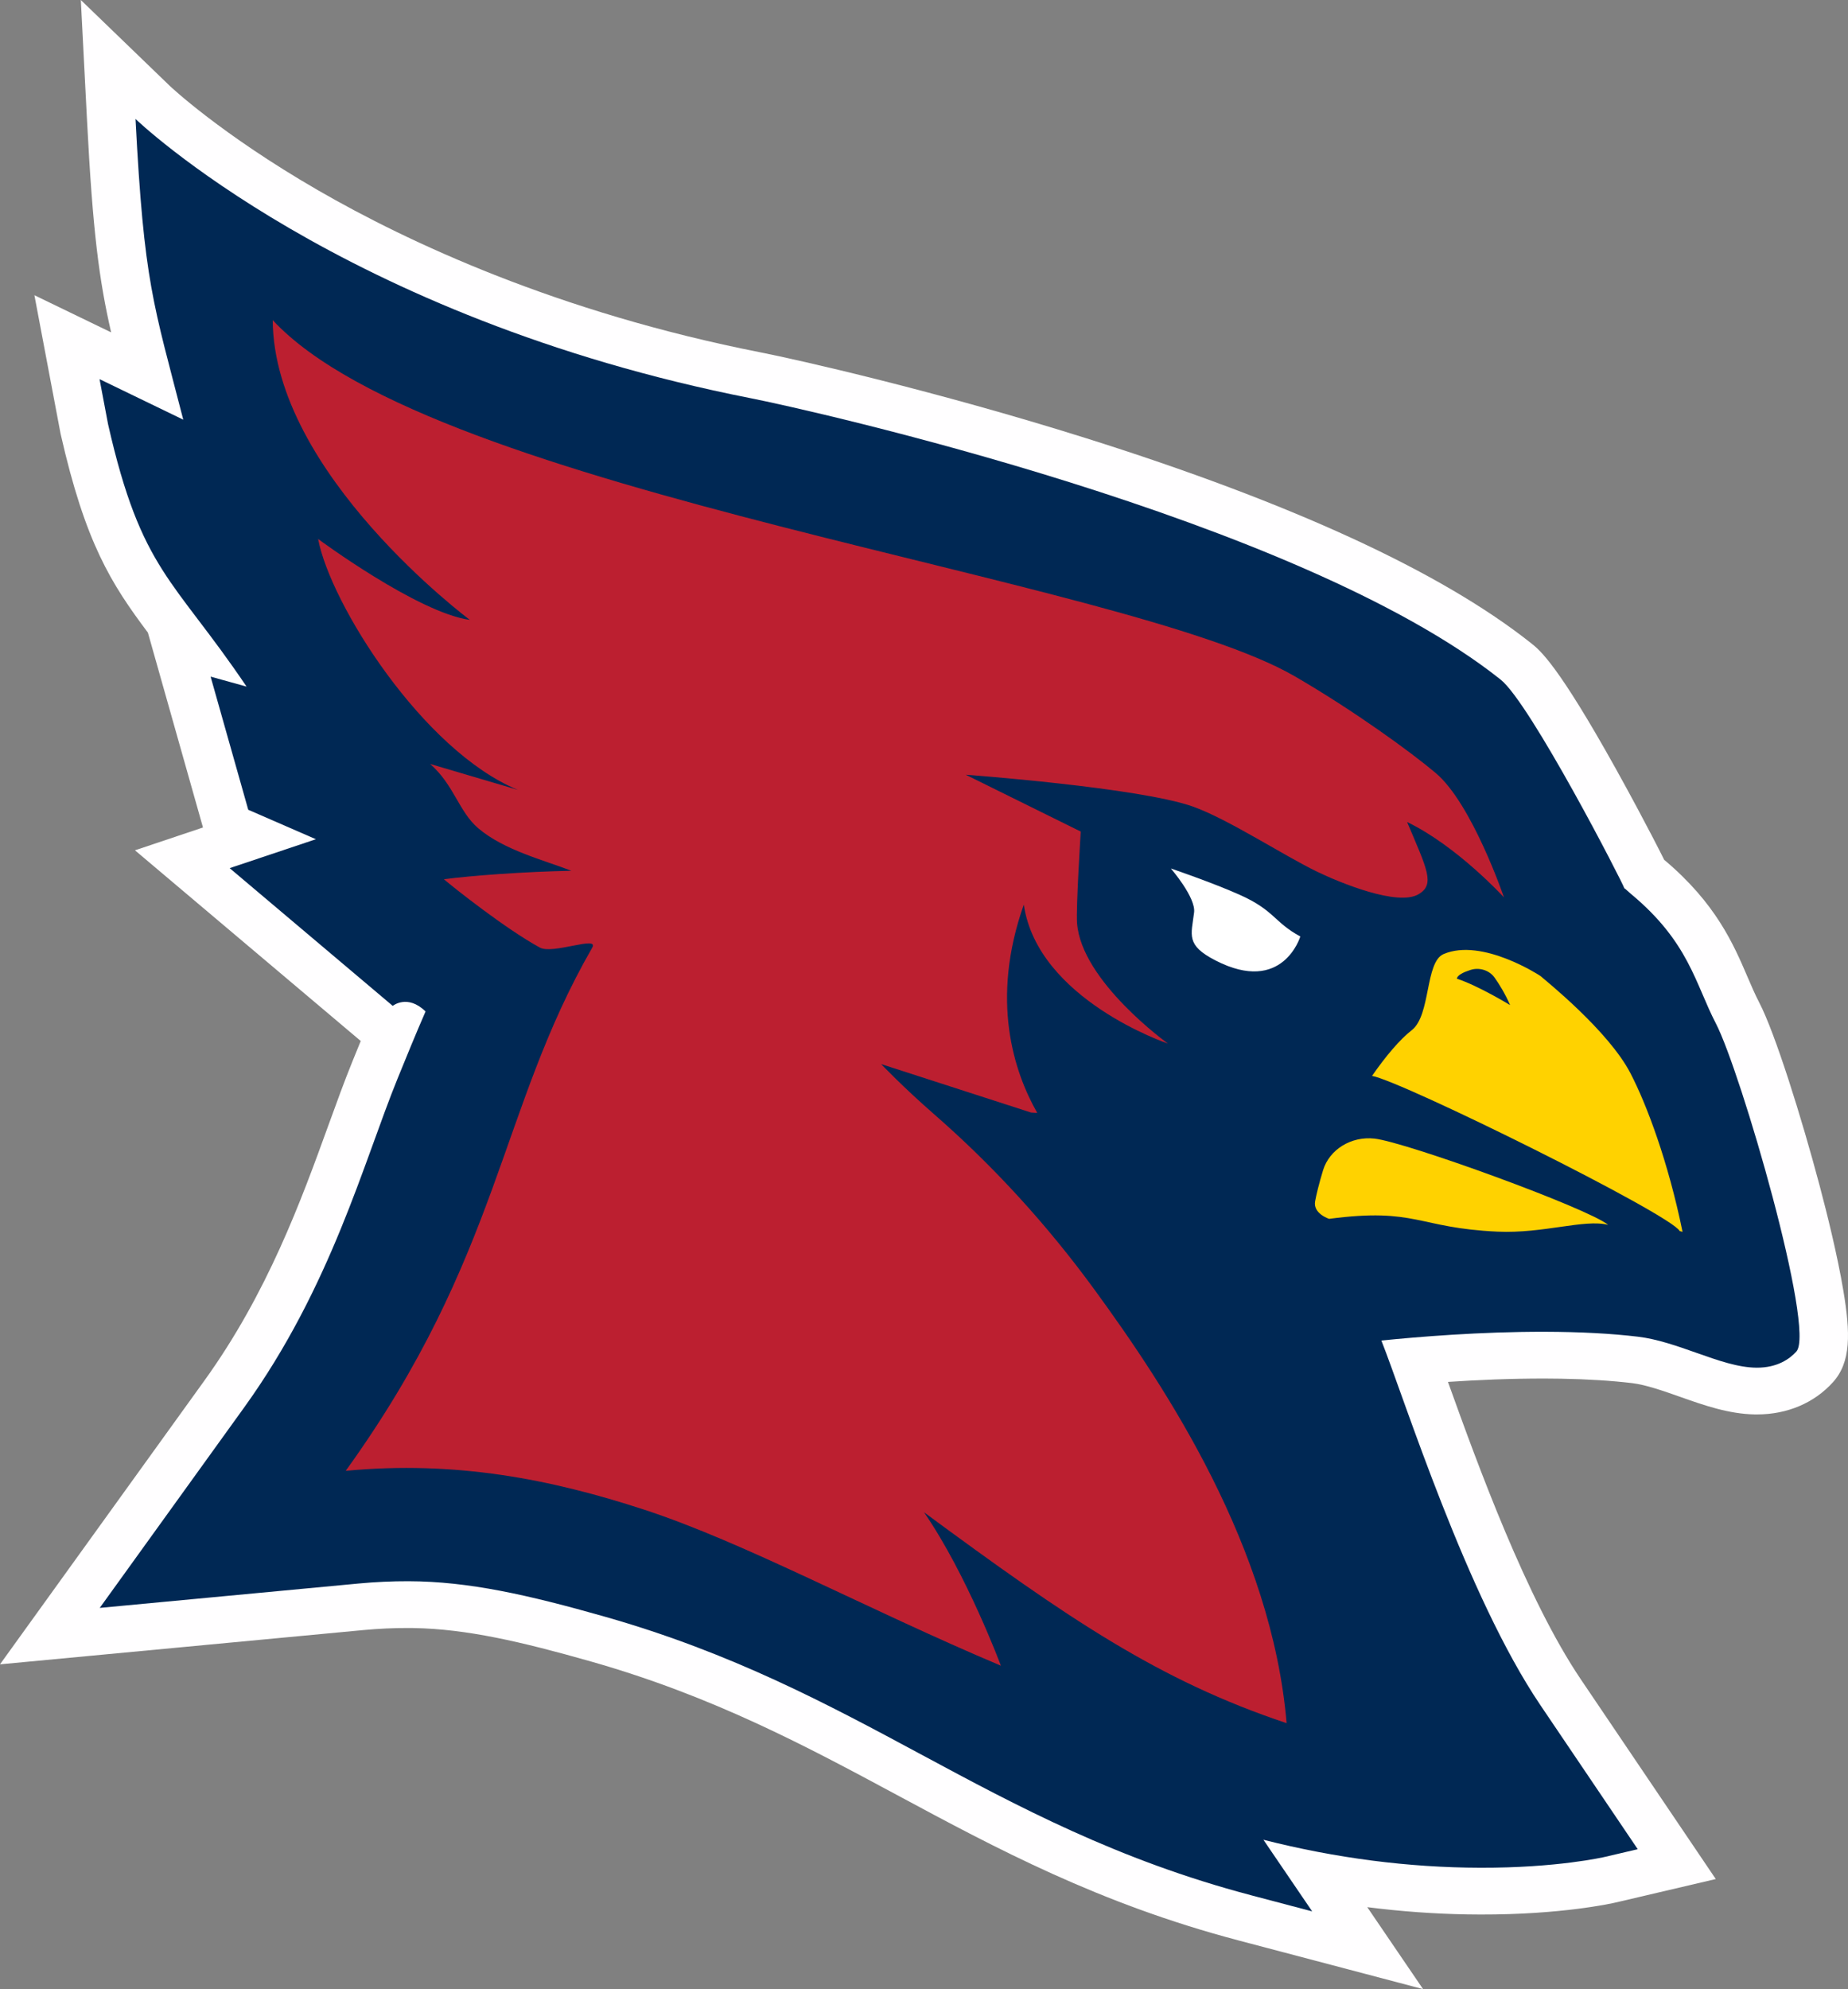 <?xml version="1.0" encoding="UTF-8"?>
<svg id="Layer_2" data-name="Layer 2" xmlns="http://www.w3.org/2000/svg" viewBox="0 0 752.44 809.66">
  <rect x="0" y="0" width="752.44" height="809.66" fill="#808080" stroke="none"/>
  <defs>
    <style>
      .cls-1 {
        fill: #fff;
      }

      .cls-2 {
        fill: #ffd200;
      }

      .cls-3 {
        fill: #fffeff;
      }

      .cls-4 {
        fill: #bc1f30;
      }

      .cls-5 {
        fill: #002854;
      }
    </style>
  </defs>
  <g id="Logos">
    <g>
      <path class="cls-3" d="M504.17,789.82c-56.71-14.95-98.45-37.39-138.82-59.09-36.82-19.79-74.89-40.25-124.68-54.4-28.62-8.13-50.69-13.25-72.21-13.63-.73-.01-1.46-.02-2.18-.02-6.03-.02-12.19.27-18.29.84L0,677.47l83.18-115.43c25.82-35.83,39.5-73.57,50.5-103.9,3.37-9.3,6.56-18.08,9.81-26.08,1.12-2.74,2.24-5.51,3.39-8.32l-91.93-77.62,27.7-9.29-22.43-79.32c-14.99-19.98-25.46-36.48-35.52-80.81l-.07-.33-10.62-56.2,31.24,15.12c-4.93-21.5-7.47-41.01-9.8-85.97L32.91,0l36.21,34.95c.17.16,20.59,19.52,60.32,42.47,36.6,21.14,97.58,49.75,180.25,66.02,14.89,2.93,71.15,15.63,132.33,34.87,83.82,26.37,144.88,54.49,181.5,83.59,3.48,2.77,10.73,8.53,34.44,51.12,6.55,11.77,12.02,22.17,14.71,27.33,2.24,4.31,3.81,7.38,4.92,9.63,21.07,17.7,28.2,34.3,33.93,47.66,1.59,3.7,3.09,7.2,4.77,10.43,6.47,12.43,17.27,46.92,24.6,74.55,3.09,11.64,7.27,28.48,9.64,42.64,2.93,17.47,3.18,29.19-4.23,37.39-7.63,8.44-18.59,13.09-30.87,13.1,0,0-.7,0-.89,0-10.69-.19-20.72-3.72-30.42-7.15-6.87-2.42-13.96-4.93-19.59-5.6-8.41-1-18.16-1.61-28.97-1.8-2.09-.04-4.21-.06-6.37-.06-13.95-.03-27.79.58-39.63,1.37,12.16,33.87,31.95,88.3,54.18,121.2l54.86,81.16-40.27,9.44c-2.22.52-22.67,5.08-55.6,5-1.81,0-3.63-.02-5.44-.05-13.46-.23-27.01-1.22-40.59-2.95l22.72,33.36-75.24-19.84Z"/>
      <path class="cls-5" d="M509.35,771.45c-54.39-14.34-95.07-36.21-134.41-57.35-37.76-20.3-76.81-41.29-128.71-56.04-31.18-8.86-55.42-14.36-79.92-14.42-6.68-.02-13.5.3-20.26.93l-105.44,9.93,58.79-81.57c35.37-49.08,48.7-100.06,62.47-133.88,3.6-8.83,7.29-17.91,11.4-27.33-7.36-7.19-13.36-2.27-13.36-2.27l-66.4-56.07,35.11-11.77-27.54-11.99-15.33-54.2,14.64,4.06c-29.81-44.18-42.8-46.92-56.39-106.81l-3.47-18.34,34.09,16.5c-12.24-47.55-15.98-55.51-19.44-122.41,0,0,83.78,80.86,250.59,113.7,22.7,4.47,222.65,48.88,305.22,114.5,12.14,9.65,49.97,83.14,50.38,84.96l.4.26,2.22,1.97.36.3c23.36,19.51,25.91,36.35,34.3,52.5,10.05,19.34,40.68,124.77,32.77,133.53-2.72,3.01-7.73,6.6-16.11,6.58h0c-7.5-.02-15.73-2.92-24.44-6-7.9-2.79-16.07-5.67-23.94-6.61-10.85-1.3-23.54-1.97-37.72-2.01-26.45-.07-52.22,2.09-66.76,3.57,9.6,24.26,34.59,103.8,64.76,148.44l39.62,58.61-13.18,3.09c-.79.19-19.74,4.54-50.89,4.46-29.26-.07-58.87-3.9-88.34-11.39l19.85,29.15-24.91-6.57Z"/>
      <g>
        <path class="cls-1" d="M529.44,381.2c-10.79-5.87-10.44-10.57-24.55-16.91-11.13-5-28.16-10.77-28.16-10.77,0,0,10.22,11.77,9.46,17.9-1.15,9.29-3.46,13.27,8.75,19.55,27.39,14.08,34.5-9.77,34.5-9.77Z"/>
        <g>
          <path class="cls-2" d="M559.62,463.47c-9.44-1.04-18.31,4.4-20.91,12.86-1.61,5.24-2.81,10.19-3.25,12.72-.86,5.01,5.71,7.08,5.71,7.08,35.59-4.67,35.95,3.73,68.55,5.21,18.72.85,35.32-5.19,45.04-2.77-8.11-6.72-82.29-33.69-95.14-35.1Z"/>
          <path class="cls-2" d="M683.94,501.12c.38.1.75.2,1.13.29-5.82-28.48-14.59-51.83-21.24-64.61-9-17.31-34.76-37.87-36.64-39.54,0,0-23.65-15.63-39.4-8.91-7.6,3.25-5.16,24.85-12.93,30.94-4.92,3.85-10.67,10.66-16.21,18.65,12.3,2.2,121.64,56.31,125.29,63.18Z"/>
        </g>
        <path class="cls-5" d="M593.19,398.38c8.71,2.83,21.66,10.74,21.66,10.74-2.02-4.66-4.38-8.46-6.3-11.17-2.13-3.01-6.19-4.3-9.83-3.13-2.75.88-5.4,2.11-5.52,3.56Z"/>
      </g>
      <path class="cls-4" d="M612.35,365.26s-13.01-38.23-27.85-50.66c-9.84-8.31-33.12-25.29-57.35-39.33-69.63-40.33-350.44-74.1-416.11-144.96.35,62.5,80.27,122.02,80.27,122.02-21.26-2.92-61.79-32.94-61.79-32.94,5,26.45,42.68,86.22,81.35,102.13l-35.73-10.55c9.76,8.56,11.66,19.42,19.57,26.16,10.49,8.94,26.66,12.95,37.94,17.32-19.17.37-40.82,1.97-51.9,3.45,3.77,3.26,25.28,20.33,39.1,27.83,5.25,2.85,24.23-5.07,21.27.05-38.05,66.04-37.28,125.38-100.36,212.92,44.89-4.23,83.64,3.44,121.36,15.76h0c41.1,13.42,90.57,40.43,145.41,63.57,0,0-13.82-37.1-31.3-62.45,58.47,43.09,95.42,68.4,147.63,85.84-6.05-71.49-48.97-136.39-78.11-176.31-19.04-26.09-40.88-50.17-65.42-71.56-12.65-11.03-21.56-20.41-21.56-20.41l61.03,19.72,2.53.16c-9.53-16.75-19.2-45.93-5.47-84.8,5.6,38.7,58.7,56.58,58.7,56.58,0,0-35.34-25.36-37.03-49.12-.45-6.31,1.51-37.19,1.51-37.19l-46.82-23.13s70.69,5.18,92.55,12.98c14.36,5.12,36.94,19.95,50.6,26.53,9.06,4.36,32.8,14.23,41.31,9.08,6.68-4.04,3.4-10.05-4.76-29.35,20.44,9.86,39.43,30.68,39.43,30.68Z"/>
    </g>
  </g>
</svg>